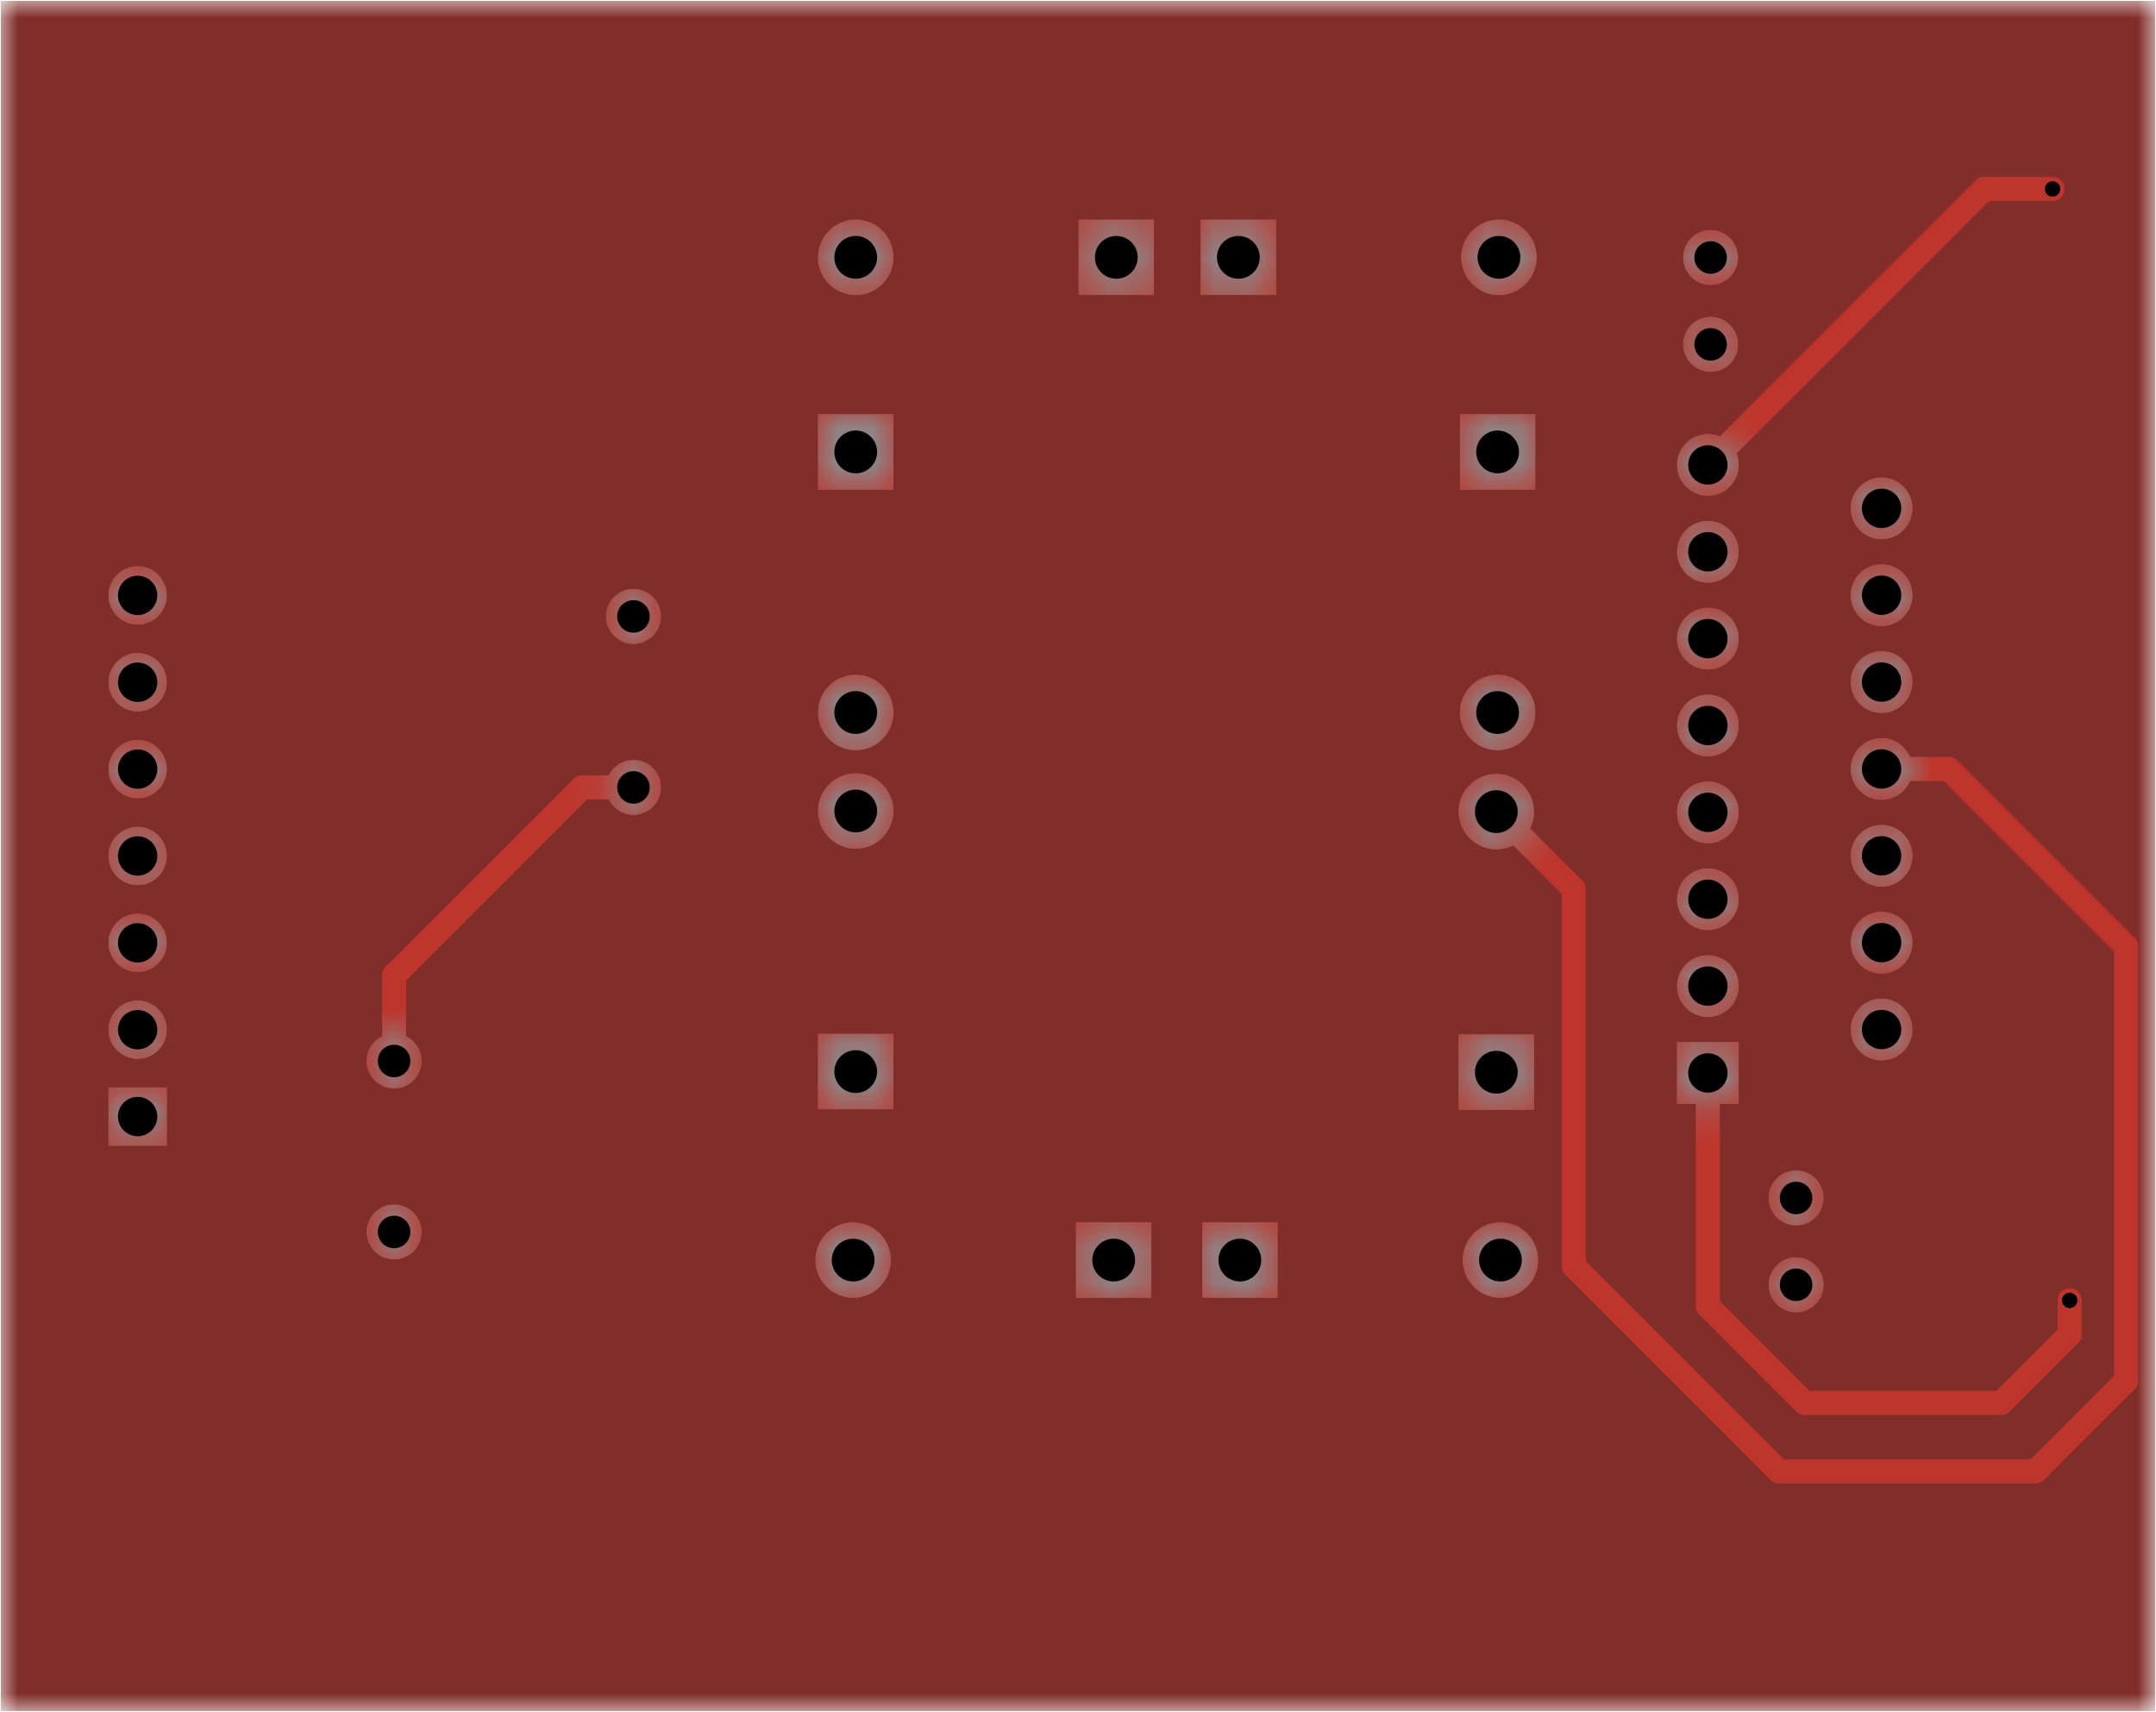 <!DOCTYPE svg PUBLIC "-//W3C//DTD SVG 1.1//EN" "http://www.w3.org/Graphics/SVG/1.1/DTD/svg11.dtd">
<svg xmlns="http://www.w3.org/2000/svg" version="1.1" width="63.05mm" height="50.05mm" viewBox="-113.025 43.975 63.05 50.05">
            <title>Picture generated by PcbDraw </title>
            <desc>Picture generated by PcbDraw</desc>
        <defs><clipPath id="cut-off"><path d="M50 94 L50 44 M 113.0 44.0 L 113.0 94.0 L 50.0 94.0 L 50.0 44.0 L 113.0 44.0 " style="fill-rule: evenodd;"/></clipPath><mask id="pads-mask"><g style="fill:#ffffff; fill-opacity:1;stroke:#ffffff; stroke-opacity:1; stroke-linecap:round; stroke-linejoin:round;" transform="translate(0 0) scale(1 1)">
<path style="fill:#ffffff; fill-opacity:1; stroke:none;fill-rule:evenodd;" d="M 79.28,52.6 79.28,50.4 81.48,50.4 81.48,52.6 Z"/> 
</g>
<g style="fill:#ffffff; fill-opacity:1; stroke:none;">
<circle cx="88" cy="51.5" r="1.1"/> 
<path style="fill:#ffffff; fill-opacity:1; stroke:none;fill-rule:evenodd;" d="M 77.866,79.722 77.866,81.922 75.666,81.922 75.666,79.722 Z"/> 
<circle cx="69.146" cy="80.822" r="1.1"/> 
<path style="fill:#ffffff; fill-opacity:1; stroke:none;fill-rule:evenodd;" d="M 63.98,76.25 62.18,76.25 62.18,74.45 63.98,74.45 Z"/> 
<circle cx="58" cy="74.08" r="0.9"/> 
<circle cx="63.08" cy="72.81" r="0.9"/> 
<circle cx="58" cy="71.54" r="0.9"/> 
<circle cx="63.08" cy="70.27" r="0.9"/> 
<circle cx="58" cy="69" r="0.9"/> 
<circle cx="63.08" cy="67.73" r="0.9"/> 
<circle cx="58" cy="66.46" r="0.9"/> 
<circle cx="63.08" cy="65.19" r="0.9"/> 
<circle cx="58" cy="63.92" r="0.9"/> 
<circle cx="63.08" cy="62.65" r="0.9"/> 
<circle cx="58" cy="61.38" r="0.9"/> 
<circle cx="63.08" cy="60.11" r="0.9"/> 
<circle cx="58" cy="58.84" r="0.9"/> 
<circle cx="63.08" cy="57.57" r="0.9"/> 
<path style="fill:#ffffff; fill-opacity:1; stroke:none;fill-rule:evenodd;" d="M 79.356,81.922 79.356,79.722 81.556,79.722 81.556,81.922 Z"/> 
<circle cx="88.076" cy="80.822" r="1.1"/> 
<circle cx="101.5" cy="75" r="0.8"/> 
</g>
<g style="fill:#ffffff; fill-opacity:1; stroke:none;">
<circle cx="101.5" cy="80" r="0.8"/> 
</g>
<g style="fill:#ffffff; fill-opacity:1; stroke:none;">
<circle cx="60.5" cy="81.545" r="0.8"/> 
</g>
<g style="fill:#ffffff; fill-opacity:1; stroke:none;">
<circle cx="60.5" cy="79.005" r="0.8"/> 
<path style="fill:#ffffff; fill-opacity:1; stroke:none;fill-rule:evenodd;" d="M 86.9,56.09 89.1,56.09 89.1,58.29 86.9,58.29 Z"/> 
<circle cx="88" cy="64.81" r="1.1"/> 
<circle cx="94.5" cy="67" r="0.8"/> 
</g>
<g style="fill:#ffffff; fill-opacity:1; stroke:none;">
<circle cx="94.5" cy="62" r="0.8"/> 
</g>
<g style="fill:#ffffff; fill-opacity:1; stroke:none;">
<circle cx="63" cy="54.045" r="0.8"/> 
</g>
<g style="fill:#ffffff; fill-opacity:1; stroke:none;">
<circle cx="63" cy="51.505" r="0.8"/> 
<path style="fill:#ffffff; fill-opacity:1; stroke:none;fill-rule:evenodd;" d="M 68.129,56.09 70.329,56.09 70.329,58.29 68.129,58.29 Z"/> 
<circle cx="69.229" cy="64.81" r="1.1"/> 
<path style="fill:#ffffff; fill-opacity:1; stroke:none;fill-rule:evenodd;" d="M 109.85,75.775 109.85,77.475 108.15,77.475 108.15,75.775 Z"/> 
<circle cx="109" cy="74.085" r="0.85"/> 
<circle cx="109" cy="71.545" r="0.85"/> 
<circle cx="109" cy="69.005" r="0.85"/> 
<circle cx="109" cy="66.465" r="0.85"/> 
<circle cx="109" cy="63.925" r="0.85"/> 
<circle cx="109" cy="61.385" r="0.85"/> 
<path style="fill:#ffffff; fill-opacity:1; stroke:none;fill-rule:evenodd;" d="M 89.1,76.41 86.9,76.41 86.9,74.21 89.1,74.21 Z"/> 
<circle cx="88" cy="67.69" r="1.1"/> 
<path style="fill:#ffffff; fill-opacity:1; stroke:none;fill-rule:evenodd;" d="M 77.91,50.4 77.91,52.6 75.71,52.6 75.71,50.4 Z"/> 
<circle cx="69.19" cy="51.5" r="1.1"/> 
<path style="fill:#ffffff; fill-opacity:1; stroke:none;fill-rule:evenodd;" d="M 70.366,76.428 68.166,76.428 68.166,74.228 70.366,74.228 Z"/> 
<circle cx="69.266" cy="67.708" r="1.1"/> 
</g> 
</mask><mask id="pads-mask-silkscreen"><rect x="49.975" y="43.975" width="63.05" height="50.05" fill="white"/><g style="fill:#000000; fill-opacity:1;stroke:#000000; stroke-opacity:1; stroke-linecap:round; stroke-linejoin:round;" transform="translate(0 0) scale(1 1)">
<path style="fill:#000000; fill-opacity:1; stroke:none;fill-rule:evenodd;" d="M 79.28,52.6 79.28,50.4 81.48,50.4 81.48,52.6 Z"/> 
</g>
<g style="fill:#000000; fill-opacity:1; stroke:none;">
<circle cx="88" cy="51.5" r="1.1"/> 
<path style="fill:#000000; fill-opacity:1; stroke:none;fill-rule:evenodd;" d="M 77.866,79.722 77.866,81.922 75.666,81.922 75.666,79.722 Z"/> 
<circle cx="69.146" cy="80.822" r="1.1"/> 
<path style="fill:#000000; fill-opacity:1; stroke:none;fill-rule:evenodd;" d="M 63.98,76.25 62.18,76.25 62.18,74.45 63.98,74.45 Z"/> 
<circle cx="58" cy="74.08" r="0.9"/> 
<circle cx="63.08" cy="72.81" r="0.9"/> 
<circle cx="58" cy="71.54" r="0.9"/> 
<circle cx="63.08" cy="70.27" r="0.9"/> 
<circle cx="58" cy="69" r="0.9"/> 
<circle cx="63.08" cy="67.73" r="0.9"/> 
<circle cx="58" cy="66.46" r="0.9"/> 
<circle cx="63.08" cy="65.19" r="0.9"/> 
<circle cx="58" cy="63.92" r="0.9"/> 
<circle cx="63.08" cy="62.65" r="0.9"/> 
<circle cx="58" cy="61.38" r="0.9"/> 
<circle cx="63.08" cy="60.11" r="0.9"/> 
<circle cx="58" cy="58.84" r="0.9"/> 
<circle cx="63.08" cy="57.57" r="0.9"/> 
<path style="fill:#000000; fill-opacity:1; stroke:none;fill-rule:evenodd;" d="M 79.356,81.922 79.356,79.722 81.556,79.722 81.556,81.922 Z"/> 
<circle cx="88.076" cy="80.822" r="1.1"/> 
<circle cx="101.5" cy="75" r="0.8"/> 
</g>
<g style="fill:#000000; fill-opacity:1; stroke:none;">
<circle cx="101.5" cy="80" r="0.8"/> 
</g>
<g style="fill:#000000; fill-opacity:1; stroke:none;">
<circle cx="60.5" cy="81.545" r="0.8"/> 
</g>
<g style="fill:#000000; fill-opacity:1; stroke:none;">
<circle cx="60.5" cy="79.005" r="0.8"/> 
<path style="fill:#000000; fill-opacity:1; stroke:none;fill-rule:evenodd;" d="M 86.9,56.09 89.1,56.09 89.1,58.29 86.9,58.29 Z"/> 
<circle cx="88" cy="64.81" r="1.1"/> 
<circle cx="94.5" cy="67" r="0.8"/> 
</g>
<g style="fill:#000000; fill-opacity:1; stroke:none;">
<circle cx="94.5" cy="62" r="0.8"/> 
</g>
<g style="fill:#000000; fill-opacity:1; stroke:none;">
<circle cx="63" cy="54.045" r="0.8"/> 
</g>
<g style="fill:#000000; fill-opacity:1; stroke:none;">
<circle cx="63" cy="51.505" r="0.8"/> 
<path style="fill:#000000; fill-opacity:1; stroke:none;fill-rule:evenodd;" d="M 68.129,56.09 70.329,56.09 70.329,58.29 68.129,58.29 Z"/> 
<circle cx="69.229" cy="64.81" r="1.1"/> 
<path style="fill:#000000; fill-opacity:1; stroke:none;fill-rule:evenodd;" d="M 109.85,75.775 109.85,77.475 108.15,77.475 108.15,75.775 Z"/> 
<circle cx="109" cy="74.085" r="0.85"/> 
<circle cx="109" cy="71.545" r="0.85"/> 
<circle cx="109" cy="69.005" r="0.85"/> 
<circle cx="109" cy="66.465" r="0.85"/> 
<circle cx="109" cy="63.925" r="0.85"/> 
<circle cx="109" cy="61.385" r="0.85"/> 
<path style="fill:#000000; fill-opacity:1; stroke:none;fill-rule:evenodd;" d="M 89.1,76.41 86.9,76.41 86.9,74.21 89.1,74.21 Z"/> 
<circle cx="88" cy="67.69" r="1.1"/> 
<path style="fill:#000000; fill-opacity:1; stroke:none;fill-rule:evenodd;" d="M 77.91,50.4 77.91,52.6 75.71,52.6 75.71,50.4 Z"/> 
<circle cx="69.19" cy="51.5" r="1.1"/> 
<path style="fill:#000000; fill-opacity:1; stroke:none;fill-rule:evenodd;" d="M 70.366,76.428 68.166,76.428 68.166,74.228 70.366,74.228 Z"/> 
<circle cx="69.266" cy="67.708" r="1.1"/> 
</g> 
</mask><mask id="hole-mask"><g><rect x="49.975" y="43.975" fill="white" width="63.05" height="50.05"/><polyline stroke-linecap="round" stroke="black" stroke-width="1.1" points="-0.0 0 0.0 0" transform="translate(80.38 51.5) rotate(-0.0)"/><polyline stroke-linecap="round" stroke="black" stroke-width="1.1" points="-0.0 0 0.0 0" transform="translate(88.0 51.5) rotate(-0.0)"/><polyline stroke-linecap="round" stroke="black" stroke-width="1.1" points="-0.0 0 0.0 0" transform="translate(76.766 80.822) rotate(-180.0)"/><polyline stroke-linecap="round" stroke="black" stroke-width="1.1" points="-0.0 0 0.0 0" transform="translate(69.146 80.822) rotate(-180.0)"/><polyline stroke-linecap="round" stroke="black" stroke-width="1.0" points="-0.0 0 0.0 0" transform="translate(63.08 75.35) rotate(-90.0)"/><polyline stroke-linecap="round" stroke="black" stroke-width="1.0" points="-0.0 0 0.0 0" transform="translate(58.0 74.08) rotate(-90.0)"/><polyline stroke-linecap="round" stroke="black" stroke-width="1.0" points="-0.0 0 0.0 0" transform="translate(63.08 72.81) rotate(-90.0)"/><polyline stroke-linecap="round" stroke="black" stroke-width="1.0" points="-0.0 0 0.0 0" transform="translate(58.0 71.54) rotate(-90.0)"/><polyline stroke-linecap="round" stroke="black" stroke-width="1.0" points="-0.0 0 0.0 0" transform="translate(63.08 70.27) rotate(-90.0)"/><polyline stroke-linecap="round" stroke="black" stroke-width="1.0" points="-0.0 0 0.0 0" transform="translate(58.0 69.0) rotate(-90.0)"/><polyline stroke-linecap="round" stroke="black" stroke-width="1.0" points="-0.0 0 0.0 0" transform="translate(63.08 67.73) rotate(-90.0)"/><polyline stroke-linecap="round" stroke="black" stroke-width="1.0" points="-0.0 0 0.0 0" transform="translate(58.0 66.46) rotate(-90.0)"/><polyline stroke-linecap="round" stroke="black" stroke-width="1.0" points="-0.0 0 0.0 0" transform="translate(63.08 65.19) rotate(-90.0)"/><polyline stroke-linecap="round" stroke="black" stroke-width="1.0" points="-0.0 0 0.0 0" transform="translate(58.0 63.92) rotate(-90.0)"/><polyline stroke-linecap="round" stroke="black" stroke-width="1.0" points="-0.0 0 0.0 0" transform="translate(63.08 62.65) rotate(-90.0)"/><polyline stroke-linecap="round" stroke="black" stroke-width="1.0" points="-0.0 0 0.0 0" transform="translate(58.0 61.38) rotate(-90.0)"/><polyline stroke-linecap="round" stroke="black" stroke-width="1.0" points="-0.0 0 0.0 0" transform="translate(63.08 60.11) rotate(-90.0)"/><polyline stroke-linecap="round" stroke="black" stroke-width="1.0" points="-0.0 0 0.0 0" transform="translate(58.0 58.84) rotate(-90.0)"/><polyline stroke-linecap="round" stroke="black" stroke-width="1.0" points="-0.0 0 0.0 0" transform="translate(63.08 57.57) rotate(-90.0)"/><polyline stroke-linecap="round" stroke="black" stroke-width="1.1" points="-0.0 0 0.0 0" transform="translate(80.456 80.822) rotate(-0.0)"/><polyline stroke-linecap="round" stroke="black" stroke-width="1.1" points="-0.0 0 0.0 0" transform="translate(88.076 80.822) rotate(-0.0)"/><polyline stroke-linecap="round" stroke="black" stroke-width="0.8" points="-0.0 0 0.0 0" transform="translate(101.5 75.0) rotate(-270.0)"/><polyline stroke-linecap="round" stroke="black" stroke-width="0.8" points="-0.0 0 0.0 0" transform="translate(101.5 80.0) rotate(-270.0)"/><polyline stroke-linecap="round" stroke="black" stroke-width="0.8" points="-0.0 0 0.0 0" transform="translate(60.5 81.545) rotate(-90.0)"/><polyline stroke-linecap="round" stroke="black" stroke-width="0.8" points="-0.0 0 0.0 0" transform="translate(60.5 79.005) rotate(-90.0)"/><polyline stroke-linecap="round" stroke="black" stroke-width="1.1" points="-0.0 0 0.0 0" transform="translate(88.0 57.19) rotate(-270.0)"/><polyline stroke-linecap="round" stroke="black" stroke-width="1.1" points="-0.0 0 0.0 0" transform="translate(88.0 64.81) rotate(-270.0)"/><polyline stroke-linecap="round" stroke="black" stroke-width="0.8" points="-0.0 0 0.0 0" transform="translate(94.5 67.0) rotate(-90.0)"/><polyline stroke-linecap="round" stroke="black" stroke-width="0.8" points="-0.0 0 0.0 0" transform="translate(94.5 62.0) rotate(-90.0)"/><polyline stroke-linecap="round" stroke="black" stroke-width="0.8" points="-0.0 0 0.0 0" transform="translate(63.0 54.045) rotate(-90.0)"/><polyline stroke-linecap="round" stroke="black" stroke-width="0.8" points="-0.0 0 0.0 0" transform="translate(63.0 51.505) rotate(-90.0)"/><polyline stroke-linecap="round" stroke="black" stroke-width="1.1" points="-0.0 0 0.0 0" transform="translate(69.229 57.19) rotate(-270.0)"/><polyline stroke-linecap="round" stroke="black" stroke-width="1.1" points="-0.0 0 0.0 0" transform="translate(69.229 64.81) rotate(-270.0)"/><polyline stroke-linecap="round" stroke="black" stroke-width="1.0" points="-0.0 0 0.0 0" transform="translate(109.0 76.625) rotate(-180.0)"/><polyline stroke-linecap="round" stroke="black" stroke-width="1.0" points="-0.0 0 0.0 0" transform="translate(109.0 74.085) rotate(-180.0)"/><polyline stroke-linecap="round" stroke="black" stroke-width="1.0" points="-0.0 0 0.0 0" transform="translate(109.0 71.545) rotate(-180.0)"/><polyline stroke-linecap="round" stroke="black" stroke-width="1.0" points="-0.0 0 0.0 0" transform="translate(109.0 69.005) rotate(-180.0)"/><polyline stroke-linecap="round" stroke="black" stroke-width="1.0" points="-0.0 0 0.0 0" transform="translate(109.0 66.465) rotate(-180.0)"/><polyline stroke-linecap="round" stroke="black" stroke-width="1.0" points="-0.0 0 0.0 0" transform="translate(109.0 63.925) rotate(-180.0)"/><polyline stroke-linecap="round" stroke="black" stroke-width="1.0" points="-0.0 0 0.0 0" transform="translate(109.0 61.385) rotate(-180.0)"/><polyline stroke-linecap="round" stroke="black" stroke-width="1.1" points="-0.0 0 0.0 0" transform="translate(88.0 75.31) rotate(-90.0)"/><polyline stroke-linecap="round" stroke="black" stroke-width="1.1" points="-0.0 0 0.0 0" transform="translate(88.0 67.69) rotate(-90.0)"/><polyline stroke-linecap="round" stroke="black" stroke-width="1.1" points="-0.0 0 0.0 0" transform="translate(76.81 51.5) rotate(-180.0)"/><polyline stroke-linecap="round" stroke="black" stroke-width="1.1" points="-0.0 0 0.0 0" transform="translate(69.19 51.5) rotate(-180.0)"/><polyline stroke-linecap="round" stroke="black" stroke-width="1.1" points="-0.0 0 0.0 0" transform="translate(69.266 75.328) rotate(-90.0)"/><polyline stroke-linecap="round" stroke="black" stroke-width="1.1" points="-0.0 0 0.0 0" transform="translate(69.266 67.708) rotate(-90.0)"/><polyline stroke-linecap="round" stroke="black" stroke-width="0.3" points="-0.0 0 0.0 0" transform="translate(52.5 82.0) rotate(-0.0)"/><polyline stroke-linecap="round" stroke="black" stroke-width="0.3" points="-0.0 0 0.0 0" transform="translate(53.0 49.5) rotate(-0.0)"/></g></mask></defs><g transform="scale(-1,1)" id="boardContainer"><g id="substrate" clip-path="url(#cut-off)" mask="url(#hole-mask)"><g id="substrate-board" style="fill:#812e2a; stroke:#812e2a;"><path d="M50 94 L50 44 M 113.0 44.0 L 113.0 94.0 L 50.0 94.0 L 50.0 44.0 L 113.0 44.0 " style="fill-rule: evenodd;"/><g style="fill: #812e2a;fill-opacity: 1;stroke: #812e2a;stroke-opacity: 1;stroke-linecap: round;stroke-linejoin: round" transform="translate(0 0) scale(1 1)">
<path style="fill: none;stroke: #812e2a;stroke-width: 0.05;stroke-opacity: 1;stroke-linecap: round;stroke-linejoin: round" d="M 50,44 113,44 113,94 50,94 Z"/> 
</g> 
</g><g id="substrate-clad" style="fill:#72786c; stroke:#72786c;"><g style="fill: #72786c;fill-opacity: 1;stroke: #72786c;stroke-opacity: 1;stroke-linecap: round;stroke-linejoin: round" transform="translate(0 0) scale(1 1)">
<path style="fill: #72786c;fill-opacity: 1;stroke: none;fill-rule: evenodd" d="M 79.28,52.6 79.28,50.4 81.48,50.4 81.48,52.6 Z"/> 
</g>
<g style="fill: #72786c;fill-opacity: 1;stroke: none">
<circle cx="88" cy="51.5" r="1.1"/> 
<path style="fill: #72786c;fill-opacity: 1;stroke: none;fill-rule: evenodd" d="M 77.866,79.722 77.866,81.922 75.666,81.922 75.666,79.722 Z"/> 
<circle cx="69.146" cy="80.822" r="1.1"/> 
<path style="fill: #72786c;fill-opacity: 1;stroke: none;fill-rule: evenodd" d="M 63.98,76.25 62.18,76.25 62.18,74.45 63.98,74.45 Z"/> 
<circle cx="58" cy="74.08" r="0.9"/> 
<circle cx="63.08" cy="72.81" r="0.9"/> 
<circle cx="58" cy="71.54" r="0.9"/> 
<circle cx="63.08" cy="70.27" r="0.9"/> 
<circle cx="58" cy="69" r="0.9"/> 
<circle cx="63.08" cy="67.73" r="0.9"/> 
<circle cx="58" cy="66.46" r="0.9"/> 
<circle cx="63.08" cy="65.19" r="0.9"/> 
<circle cx="58" cy="63.92" r="0.9"/> 
<circle cx="63.08" cy="62.65" r="0.9"/> 
<circle cx="58" cy="61.38" r="0.9"/> 
<circle cx="63.08" cy="60.11" r="0.9"/> 
<circle cx="58" cy="58.84" r="0.9"/> 
<circle cx="63.08" cy="57.57" r="0.9"/> 
<path style="fill: #72786c;fill-opacity: 1;stroke: none;fill-rule: evenodd" d="M 79.356,81.922 79.356,79.722 81.556,79.722 81.556,81.922 Z"/> 
<circle cx="88.076" cy="80.822" r="1.1"/> 
<circle cx="101.5" cy="75" r="0.8"/> 
</g>
<g style="fill: #72786c;fill-opacity: 1;stroke: none">
<circle cx="101.5" cy="80" r="0.8"/> 
</g>
<g style="fill: #72786c;fill-opacity: 1;stroke: none">
<circle cx="60.5" cy="81.545" r="0.8"/> 
</g>
<g style="fill: #72786c;fill-opacity: 1;stroke: none">
<circle cx="60.5" cy="79.005" r="0.8"/> 
<path style="fill: #72786c;fill-opacity: 1;stroke: none;fill-rule: evenodd" d="M 86.9,56.09 89.1,56.09 89.1,58.29 86.9,58.29 Z"/> 
<circle cx="88" cy="64.81" r="1.1"/> 
<circle cx="94.5" cy="67" r="0.8"/> 
</g>
<g style="fill: #72786c;fill-opacity: 1;stroke: none">
<circle cx="94.5" cy="62" r="0.8"/> 
</g>
<g style="fill: #72786c;fill-opacity: 1;stroke: none">
<circle cx="63" cy="54.045" r="0.8"/> 
</g>
<g style="fill: #72786c;fill-opacity: 1;stroke: none">
<circle cx="63" cy="51.505" r="0.8"/> 
<path style="fill: #72786c;fill-opacity: 1;stroke: none;fill-rule: evenodd" d="M 68.129,56.09 70.329,56.09 70.329,58.29 68.129,58.29 Z"/> 
<circle cx="69.229" cy="64.81" r="1.1"/> 
<path style="fill: #72786c;fill-opacity: 1;stroke: none;fill-rule: evenodd" d="M 109.85,75.775 109.85,77.475 108.15,77.475 108.15,75.775 Z"/> 
<circle cx="109" cy="74.085" r="0.85"/> 
<circle cx="109" cy="71.545" r="0.85"/> 
<circle cx="109" cy="69.005" r="0.85"/> 
<circle cx="109" cy="66.465" r="0.85"/> 
<circle cx="109" cy="63.925" r="0.85"/> 
<circle cx="109" cy="61.385" r="0.85"/> 
<path style="fill: #72786c;fill-opacity: 1;stroke: none;fill-rule: evenodd" d="M 89.1,76.41 86.9,76.41 86.9,74.21 89.1,74.21 Z"/> 
<circle cx="88" cy="67.69" r="1.1"/> 
<path style="fill: #72786c;fill-opacity: 1;stroke: none;fill-rule: evenodd" d="M 77.91,50.4 77.91,52.6 75.71,52.6 75.71,50.4 Z"/> 
<circle cx="69.19" cy="51.5" r="1.1"/> 
<path style="fill: #72786c;fill-opacity: 1;stroke: none;fill-rule: evenodd" d="M 70.366,76.428 68.166,76.428 68.166,74.228 70.366,74.228 Z"/> 
<circle cx="69.266" cy="67.708" r="1.1"/> 
</g> 
</g><g id="substrate-copper" style="fill:#be352b; stroke:#be352b;"><g style="fill: #be352b;fill-opacity: 1;stroke: #be352b;stroke-opacity: 1;stroke-linecap: round;stroke-linejoin: round" transform="translate(0 0) scale(1 1)">
<path style="fill: #be352b;fill-opacity: 1;stroke: none;fill-rule: evenodd" d="M 79.28,52.6 79.28,50.4 81.48,50.4 81.48,52.6 Z"/> 
</g>
<g style="fill: #be352b;fill-opacity: 1;stroke: none">
<circle cx="88" cy="51.5" r="1.1"/> 
<path style="fill: #be352b;fill-opacity: 1;stroke: none;fill-rule: evenodd" d="M 77.866,79.722 77.866,81.922 75.666,81.922 75.666,79.722 Z"/> 
<circle cx="69.146" cy="80.822" r="1.1"/> 
<path style="fill: #be352b;fill-opacity: 1;stroke: none;fill-rule: evenodd" d="M 63.98,76.25 62.18,76.25 62.18,74.45 63.98,74.45 Z"/> 
<circle cx="58" cy="74.08" r="0.9"/> 
<circle cx="63.08" cy="72.81" r="0.9"/> 
<circle cx="58" cy="71.54" r="0.9"/> 
<circle cx="63.08" cy="70.27" r="0.9"/> 
<circle cx="58" cy="69" r="0.9"/> 
<circle cx="63.08" cy="67.73" r="0.9"/> 
<circle cx="58" cy="66.46" r="0.9"/> 
<circle cx="63.08" cy="65.19" r="0.9"/> 
<circle cx="58" cy="63.92" r="0.9"/> 
<circle cx="63.08" cy="62.65" r="0.9"/> 
<circle cx="58" cy="61.38" r="0.9"/> 
<circle cx="63.08" cy="60.11" r="0.9"/> 
<circle cx="58" cy="58.84" r="0.9"/> 
<circle cx="63.08" cy="57.57" r="0.9"/> 
<path style="fill: #be352b;fill-opacity: 1;stroke: none;fill-rule: evenodd" d="M 79.356,81.922 79.356,79.722 81.556,79.722 81.556,81.922 Z"/> 
<circle cx="88.076" cy="80.822" r="1.1"/> 
<circle cx="101.5" cy="75" r="0.8"/> 
</g>
<g style="fill: #be352b;fill-opacity: 1;stroke: none">
<circle cx="101.5" cy="80" r="0.8"/> 
</g>
<g style="fill: #be352b;fill-opacity: 1;stroke: none">
<circle cx="60.5" cy="81.545" r="0.8"/> 
</g>
<g style="fill: #be352b;fill-opacity: 1;stroke: none">
<circle cx="60.5" cy="79.005" r="0.8"/> 
<path style="fill: #be352b;fill-opacity: 1;stroke: none;fill-rule: evenodd" d="M 86.9,56.09 89.1,56.09 89.1,58.29 86.9,58.29 Z"/> 
<circle cx="88" cy="64.81" r="1.1"/> 
<circle cx="94.5" cy="67" r="0.8"/> 
</g>
<g style="fill: #be352b;fill-opacity: 1;stroke: none">
<circle cx="94.5" cy="62" r="0.8"/> 
</g>
<g style="fill: #be352b;fill-opacity: 1;stroke: none">
<circle cx="63" cy="54.045" r="0.8"/> 
</g>
<g style="fill: #be352b;fill-opacity: 1;stroke: none">
<circle cx="63" cy="51.505" r="0.8"/> 
<path style="fill: #be352b;fill-opacity: 1;stroke: none;fill-rule: evenodd" d="M 68.129,56.09 70.329,56.09 70.329,58.29 68.129,58.29 Z"/> 
<circle cx="69.229" cy="64.81" r="1.1"/> 
<path style="fill: #be352b;fill-opacity: 1;stroke: none;fill-rule: evenodd" d="M 109.85,75.775 109.85,77.475 108.15,77.475 108.15,75.775 Z"/> 
<circle cx="109" cy="74.085" r="0.85"/> 
<circle cx="109" cy="71.545" r="0.85"/> 
<circle cx="109" cy="69.005" r="0.85"/> 
<circle cx="109" cy="66.465" r="0.85"/> 
<circle cx="109" cy="63.925" r="0.85"/> 
<circle cx="109" cy="61.385" r="0.85"/> 
<path style="fill: #be352b;fill-opacity: 1;stroke: none;fill-rule: evenodd" d="M 89.1,76.41 86.9,76.41 86.9,74.21 89.1,74.21 Z"/> 
<circle cx="88" cy="67.69" r="1.1"/> 
<path style="fill: #be352b;fill-opacity: 1;stroke: none;fill-rule: evenodd" d="M 77.91,50.4 77.91,52.6 75.71,52.6 75.71,50.4 Z"/> 
<circle cx="69.19" cy="51.5" r="1.1"/> 
<path style="fill: #be352b;fill-opacity: 1;stroke: none;fill-rule: evenodd" d="M 70.366,76.428 68.166,76.428 68.166,74.228 70.366,74.228 Z"/> 
<circle cx="69.266" cy="67.708" r="1.1"/> 
<circle cx="52.5" cy="82" r="0.3"/> 
</g>
<g style="fill: #be352b;fill-opacity: 1;stroke: none">
<circle cx="53" cy="49.5" r="0.3"/> 
</g>
<g style="fill: none;stroke: #be352b;stroke-width: 0.7;stroke-opacity: 1;stroke-linecap: round;stroke-linejoin: round">
<path d="M101.5 72.5 L96 67 "/>
<path d="M50.85 71.65 L56.04 66.46 "/>
<path d="M61 87 L53.5 87 "/>
<path d="M69.266 67.708 L67 69.975 "/>
<path d="M56.04 66.46 L58 66.46 "/>
<path d="M53.5 87 L50.85 84.35 "/>
<path d="M96 67 L94.5 67 "/>
<path d="M50.85 84.35 L50.85 71.65 "/>
<path d="M101.5 75 L101.5 72.5 "/>
<path d="M67 81 L61 87 "/>
<path d="M67 69.975 L67 81 "/>
<path d="M60.25 85 L63.08 82.17 "/>
<path d="M63.08 82.17 L63.08 75.35 "/>
<path d="M54.5 85 L60.25 85 "/>
<path d="M52.5 82 L52.5 83 "/>
<path d="M52.5 83 L54.5 85 "/>
<path d="M63.07 57.57 L63.08 57.57 "/>
<path d="M53 49.5 L55 49.5 "/>
<path d="M55 49.5 L63.07 57.57 "/>
</g> 
</g><g id="substrate-pads" style="fill:#8b898c; stroke:#8b898c;" mask="url(#pads-mask)"><g style="fill: #8b898c;fill-opacity: 1;stroke: #8b898c;stroke-opacity: 1;stroke-linecap: round;stroke-linejoin: round" transform="translate(0 0) scale(1 1)">
<path style="fill: #8b898c;fill-opacity: 1;stroke: none;fill-rule: evenodd" d="M 79.28,52.6 79.28,50.4 81.48,50.4 81.48,52.6 Z"/> 
</g>
<g style="fill: #8b898c;fill-opacity: 1;stroke: none">
<circle cx="88" cy="51.5" r="1.1"/> 
<path style="fill: #8b898c;fill-opacity: 1;stroke: none;fill-rule: evenodd" d="M 77.866,79.722 77.866,81.922 75.666,81.922 75.666,79.722 Z"/> 
<circle cx="69.146" cy="80.822" r="1.1"/> 
<path style="fill: #8b898c;fill-opacity: 1;stroke: none;fill-rule: evenodd" d="M 63.98,76.25 62.18,76.25 62.18,74.45 63.98,74.45 Z"/> 
<circle cx="58" cy="74.08" r="0.9"/> 
<circle cx="63.08" cy="72.81" r="0.9"/> 
<circle cx="58" cy="71.54" r="0.9"/> 
<circle cx="63.08" cy="70.27" r="0.9"/> 
<circle cx="58" cy="69" r="0.9"/> 
<circle cx="63.08" cy="67.73" r="0.9"/> 
<circle cx="58" cy="66.46" r="0.9"/> 
<circle cx="63.08" cy="65.19" r="0.9"/> 
<circle cx="58" cy="63.92" r="0.9"/> 
<circle cx="63.08" cy="62.65" r="0.9"/> 
<circle cx="58" cy="61.38" r="0.9"/> 
<circle cx="63.08" cy="60.11" r="0.9"/> 
<circle cx="58" cy="58.84" r="0.9"/> 
<circle cx="63.08" cy="57.57" r="0.9"/> 
<path style="fill: #8b898c;fill-opacity: 1;stroke: none;fill-rule: evenodd" d="M 79.356,81.922 79.356,79.722 81.556,79.722 81.556,81.922 Z"/> 
<circle cx="88.076" cy="80.822" r="1.1"/> 
<circle cx="101.5" cy="75" r="0.8"/> 
</g>
<g style="fill: #8b898c;fill-opacity: 1;stroke: none">
<circle cx="101.5" cy="80" r="0.8"/> 
</g>
<g style="fill: #8b898c;fill-opacity: 1;stroke: none">
<circle cx="60.5" cy="81.545" r="0.8"/> 
</g>
<g style="fill: #8b898c;fill-opacity: 1;stroke: none">
<circle cx="60.5" cy="79.005" r="0.8"/> 
<path style="fill: #8b898c;fill-opacity: 1;stroke: none;fill-rule: evenodd" d="M 86.9,56.09 89.1,56.09 89.1,58.29 86.9,58.29 Z"/> 
<circle cx="88" cy="64.81" r="1.1"/> 
<circle cx="94.5" cy="67" r="0.8"/> 
</g>
<g style="fill: #8b898c;fill-opacity: 1;stroke: none">
<circle cx="94.5" cy="62" r="0.8"/> 
</g>
<g style="fill: #8b898c;fill-opacity: 1;stroke: none">
<circle cx="63" cy="54.045" r="0.8"/> 
</g>
<g style="fill: #8b898c;fill-opacity: 1;stroke: none">
<circle cx="63" cy="51.505" r="0.8"/> 
<path style="fill: #8b898c;fill-opacity: 1;stroke: none;fill-rule: evenodd" d="M 68.129,56.09 70.329,56.09 70.329,58.29 68.129,58.29 Z"/> 
<circle cx="69.229" cy="64.81" r="1.1"/> 
<path style="fill: #8b898c;fill-opacity: 1;stroke: none;fill-rule: evenodd" d="M 109.85,75.775 109.85,77.475 108.15,77.475 108.15,75.775 Z"/> 
<circle cx="109" cy="74.085" r="0.85"/> 
<circle cx="109" cy="71.545" r="0.85"/> 
<circle cx="109" cy="69.005" r="0.85"/> 
<circle cx="109" cy="66.465" r="0.85"/> 
<circle cx="109" cy="63.925" r="0.85"/> 
<circle cx="109" cy="61.385" r="0.85"/> 
<path style="fill: #8b898c;fill-opacity: 1;stroke: none;fill-rule: evenodd" d="M 89.1,76.41 86.9,76.41 86.9,74.21 89.1,74.21 Z"/> 
<circle cx="88" cy="67.69" r="1.1"/> 
<path style="fill: #8b898c;fill-opacity: 1;stroke: none;fill-rule: evenodd" d="M 77.91,50.4 77.91,52.6 75.71,52.6 75.71,50.4 Z"/> 
<circle cx="69.19" cy="51.5" r="1.1"/> 
<path style="fill: #8b898c;fill-opacity: 1;stroke: none;fill-rule: evenodd" d="M 70.366,76.428 68.166,76.428 68.166,74.228 70.366,74.228 Z"/> 
<circle cx="69.266" cy="67.708" r="1.1"/> 
<circle cx="52.5" cy="82" r="0.3"/> 
</g>
<g style="fill: #8b898c;fill-opacity: 1;stroke: none">
<circle cx="53" cy="49.5" r="0.3"/> 
</g>
<g style="fill: none;stroke: #8b898c;stroke-width: 0.7;stroke-opacity: 1;stroke-linecap: round;stroke-linejoin: round">
<path d="M101.5 72.5 L96 67 "/>
<path d="M50.85 71.65 L56.04 66.46 "/>
<path d="M61 87 L53.5 87 "/>
<path d="M69.266 67.708 L67 69.975 "/>
<path d="M56.04 66.46 L58 66.46 "/>
<path d="M53.5 87 L50.85 84.35 "/>
<path d="M96 67 L94.5 67 "/>
<path d="M50.85 84.35 L50.85 71.65 "/>
<path d="M101.5 75 L101.5 72.5 "/>
<path d="M67 81 L61 87 "/>
<path d="M67 69.975 L67 81 "/>
<path d="M60.25 85 L63.08 82.17 "/>
<path d="M63.08 82.17 L63.08 75.35 "/>
<path d="M54.5 85 L60.25 85 "/>
<path d="M52.5 82 L52.5 83 "/>
<path d="M52.5 83 L54.5 85 "/>
<path d="M63.07 57.57 L63.08 57.57 "/>
<path d="M53 49.5 L55 49.5 "/>
<path d="M55 49.5 L63.07 57.57 "/>
</g> 
</g><g id="substrate-outline" style="fill:#000000; stroke:#000000; stroke-width: 0.15"><g style="fill: #000000;fill-opacity: 1;stroke: #000000;stroke-opacity: 1;stroke-linecap: round;stroke-linejoin: round" transform="translate(0 0) scale(1 1)">
<path style="fill: none;stroke: #000000;stroke-width: #000000;stroke-opacity: 1;stroke-linecap: round;stroke-linejoin: round" d="M 50,44 113,44 113,94 50,94 Z"/> 
</g> 
<path d="M -0.55 0.0 A 0.55 0.55 0 1 1 0.55 0.0 L 0.55 -0.0 A 0.55 0.55 0 1 1 -0.55 -0.0 Z" transform="translate(80.38 51.5) rotate(-0.0)"/><path d="M -0.55 0.0 A 0.55 0.55 0 1 1 0.55 0.0 L 0.55 -0.0 A 0.55 0.55 0 1 1 -0.55 -0.0 Z" transform="translate(88.0 51.5) rotate(-0.0)"/><path d="M -0.55 0.0 A 0.55 0.55 0 1 1 0.55 0.0 L 0.55 -0.0 A 0.55 0.55 0 1 1 -0.55 -0.0 Z" transform="translate(76.766 80.822) rotate(-180.0)"/><path d="M -0.55 0.0 A 0.55 0.55 0 1 1 0.55 0.0 L 0.55 -0.0 A 0.55 0.55 0 1 1 -0.55 -0.0 Z" transform="translate(69.146 80.822) rotate(-180.0)"/><path d="M -0.5 0.0 A 0.5 0.5 0 1 1 0.5 0.0 L 0.5 -0.0 A 0.5 0.5 0 1 1 -0.5 -0.0 Z" transform="translate(63.08 75.35) rotate(-90.0)"/><path d="M -0.5 0.0 A 0.5 0.5 0 1 1 0.5 0.0 L 0.5 -0.0 A 0.5 0.5 0 1 1 -0.5 -0.0 Z" transform="translate(58.0 74.08) rotate(-90.0)"/><path d="M -0.5 0.0 A 0.5 0.5 0 1 1 0.5 0.0 L 0.5 -0.0 A 0.5 0.5 0 1 1 -0.5 -0.0 Z" transform="translate(63.08 72.81) rotate(-90.0)"/><path d="M -0.5 0.0 A 0.5 0.5 0 1 1 0.5 0.0 L 0.5 -0.0 A 0.5 0.5 0 1 1 -0.5 -0.0 Z" transform="translate(58.0 71.54) rotate(-90.0)"/><path d="M -0.5 0.0 A 0.5 0.5 0 1 1 0.5 0.0 L 0.5 -0.0 A 0.5 0.5 0 1 1 -0.5 -0.0 Z" transform="translate(63.08 70.27) rotate(-90.0)"/><path d="M -0.5 0.0 A 0.5 0.5 0 1 1 0.5 0.0 L 0.5 -0.0 A 0.5 0.5 0 1 1 -0.5 -0.0 Z" transform="translate(58.0 69.0) rotate(-90.0)"/><path d="M -0.5 0.0 A 0.5 0.5 0 1 1 0.5 0.0 L 0.5 -0.0 A 0.5 0.5 0 1 1 -0.5 -0.0 Z" transform="translate(63.08 67.73) rotate(-90.0)"/><path d="M -0.5 0.0 A 0.5 0.5 0 1 1 0.5 0.0 L 0.5 -0.0 A 0.5 0.5 0 1 1 -0.5 -0.0 Z" transform="translate(58.0 66.46) rotate(-90.0)"/><path d="M -0.5 0.0 A 0.5 0.5 0 1 1 0.5 0.0 L 0.5 -0.0 A 0.5 0.5 0 1 1 -0.5 -0.0 Z" transform="translate(63.08 65.19) rotate(-90.0)"/><path d="M -0.5 0.0 A 0.5 0.5 0 1 1 0.5 0.0 L 0.5 -0.0 A 0.5 0.5 0 1 1 -0.5 -0.0 Z" transform="translate(58.0 63.92) rotate(-90.0)"/><path d="M -0.5 0.0 A 0.5 0.5 0 1 1 0.5 0.0 L 0.5 -0.0 A 0.5 0.5 0 1 1 -0.5 -0.0 Z" transform="translate(63.08 62.65) rotate(-90.0)"/><path d="M -0.5 0.0 A 0.5 0.5 0 1 1 0.5 0.0 L 0.5 -0.0 A 0.5 0.5 0 1 1 -0.5 -0.0 Z" transform="translate(58.0 61.38) rotate(-90.0)"/><path d="M -0.5 0.0 A 0.5 0.5 0 1 1 0.5 0.0 L 0.5 -0.0 A 0.5 0.5 0 1 1 -0.5 -0.0 Z" transform="translate(63.08 60.11) rotate(-90.0)"/><path d="M -0.5 0.0 A 0.5 0.5 0 1 1 0.5 0.0 L 0.5 -0.0 A 0.5 0.5 0 1 1 -0.5 -0.0 Z" transform="translate(58.0 58.84) rotate(-90.0)"/><path d="M -0.5 0.0 A 0.5 0.5 0 1 1 0.5 0.0 L 0.5 -0.0 A 0.5 0.5 0 1 1 -0.5 -0.0 Z" transform="translate(63.08 57.57) rotate(-90.0)"/><path d="M -0.55 0.0 A 0.55 0.55 0 1 1 0.55 0.0 L 0.55 -0.0 A 0.55 0.55 0 1 1 -0.55 -0.0 Z" transform="translate(80.456 80.822) rotate(-0.0)"/><path d="M -0.55 0.0 A 0.55 0.55 0 1 1 0.55 0.0 L 0.55 -0.0 A 0.55 0.55 0 1 1 -0.55 -0.0 Z" transform="translate(88.076 80.822) rotate(-0.0)"/><path d="M -0.4 0.0 A 0.4 0.4 0 1 1 0.4 0.0 L 0.4 -0.0 A 0.4 0.4 0 1 1 -0.4 -0.0 Z" transform="translate(101.5 75.0) rotate(-270.0)"/><path d="M -0.4 0.0 A 0.4 0.4 0 1 1 0.4 0.0 L 0.4 -0.0 A 0.4 0.4 0 1 1 -0.4 -0.0 Z" transform="translate(101.5 80.0) rotate(-270.0)"/><path d="M -0.4 0.0 A 0.4 0.4 0 1 1 0.4 0.0 L 0.4 -0.0 A 0.4 0.4 0 1 1 -0.4 -0.0 Z" transform="translate(60.5 81.545) rotate(-90.0)"/><path d="M -0.4 0.0 A 0.4 0.4 0 1 1 0.4 0.0 L 0.4 -0.0 A 0.4 0.4 0 1 1 -0.4 -0.0 Z" transform="translate(60.5 79.005) rotate(-90.0)"/><path d="M -0.55 0.0 A 0.55 0.55 0 1 1 0.55 0.0 L 0.55 -0.0 A 0.55 0.55 0 1 1 -0.55 -0.0 Z" transform="translate(88.0 57.19) rotate(-270.0)"/><path d="M -0.55 0.0 A 0.55 0.55 0 1 1 0.55 0.0 L 0.55 -0.0 A 0.55 0.55 0 1 1 -0.55 -0.0 Z" transform="translate(88.0 64.81) rotate(-270.0)"/><path d="M -0.4 0.0 A 0.4 0.4 0 1 1 0.4 0.0 L 0.4 -0.0 A 0.4 0.4 0 1 1 -0.4 -0.0 Z" transform="translate(94.5 67.0) rotate(-90.0)"/><path d="M -0.4 0.0 A 0.4 0.4 0 1 1 0.4 0.0 L 0.4 -0.0 A 0.4 0.4 0 1 1 -0.4 -0.0 Z" transform="translate(94.5 62.0) rotate(-90.0)"/><path d="M -0.4 0.0 A 0.4 0.4 0 1 1 0.4 0.0 L 0.4 -0.0 A 0.4 0.4 0 1 1 -0.4 -0.0 Z" transform="translate(63.0 54.045) rotate(-90.0)"/><path d="M -0.4 0.0 A 0.4 0.4 0 1 1 0.4 0.0 L 0.4 -0.0 A 0.4 0.4 0 1 1 -0.4 -0.0 Z" transform="translate(63.0 51.505) rotate(-90.0)"/><path d="M -0.55 0.0 A 0.55 0.55 0 1 1 0.55 0.0 L 0.55 -0.0 A 0.55 0.55 0 1 1 -0.55 -0.0 Z" transform="translate(69.229 57.19) rotate(-270.0)"/><path d="M -0.55 0.0 A 0.55 0.55 0 1 1 0.55 0.0 L 0.55 -0.0 A 0.55 0.55 0 1 1 -0.55 -0.0 Z" transform="translate(69.229 64.81) rotate(-270.0)"/><path d="M -0.5 0.0 A 0.5 0.5 0 1 1 0.5 0.0 L 0.5 -0.0 A 0.5 0.5 0 1 1 -0.5 -0.0 Z" transform="translate(109.0 76.625) rotate(-180.0)"/><path d="M -0.5 0.0 A 0.5 0.5 0 1 1 0.5 0.0 L 0.5 -0.0 A 0.5 0.5 0 1 1 -0.5 -0.0 Z" transform="translate(109.0 74.085) rotate(-180.0)"/><path d="M -0.5 0.0 A 0.5 0.5 0 1 1 0.5 0.0 L 0.5 -0.0 A 0.5 0.5 0 1 1 -0.5 -0.0 Z" transform="translate(109.0 71.545) rotate(-180.0)"/><path d="M -0.5 0.0 A 0.5 0.5 0 1 1 0.5 0.0 L 0.5 -0.0 A 0.5 0.5 0 1 1 -0.5 -0.0 Z" transform="translate(109.0 69.005) rotate(-180.0)"/><path d="M -0.5 0.0 A 0.5 0.5 0 1 1 0.5 0.0 L 0.5 -0.0 A 0.5 0.5 0 1 1 -0.5 -0.0 Z" transform="translate(109.0 66.465) rotate(-180.0)"/><path d="M -0.5 0.0 A 0.5 0.5 0 1 1 0.5 0.0 L 0.5 -0.0 A 0.5 0.5 0 1 1 -0.5 -0.0 Z" transform="translate(109.0 63.925) rotate(-180.0)"/><path d="M -0.5 0.0 A 0.5 0.5 0 1 1 0.5 0.0 L 0.5 -0.0 A 0.5 0.5 0 1 1 -0.5 -0.0 Z" transform="translate(109.0 61.385) rotate(-180.0)"/><path d="M -0.55 0.0 A 0.55 0.55 0 1 1 0.55 0.0 L 0.55 -0.0 A 0.55 0.55 0 1 1 -0.55 -0.0 Z" transform="translate(88.0 75.31) rotate(-90.0)"/><path d="M -0.55 0.0 A 0.55 0.55 0 1 1 0.55 0.0 L 0.55 -0.0 A 0.55 0.55 0 1 1 -0.55 -0.0 Z" transform="translate(88.0 67.69) rotate(-90.0)"/><path d="M -0.55 0.0 A 0.55 0.55 0 1 1 0.55 0.0 L 0.55 -0.0 A 0.55 0.55 0 1 1 -0.55 -0.0 Z" transform="translate(76.81 51.5) rotate(-180.0)"/><path d="M -0.55 0.0 A 0.55 0.55 0 1 1 0.55 0.0 L 0.55 -0.0 A 0.55 0.55 0 1 1 -0.55 -0.0 Z" transform="translate(69.19 51.5) rotate(-180.0)"/><path d="M -0.55 0.0 A 0.55 0.55 0 1 1 0.55 0.0 L 0.55 -0.0 A 0.55 0.55 0 1 1 -0.55 -0.0 Z" transform="translate(69.266 75.328) rotate(-90.0)"/><path d="M -0.55 0.0 A 0.55 0.55 0 1 1 0.55 0.0 L 0.55 -0.0 A 0.55 0.55 0 1 1 -0.55 -0.0 Z" transform="translate(69.266 67.708) rotate(-90.0)"/><path d="M -0.15 0.0 A 0.15 0.15 0 1 1 0.15 0.0 L 0.15 -0.0 A 0.15 0.15 0 1 1 -0.15 -0.0 Z" transform="translate(52.5 82.0) rotate(-0.0)"/><path d="M -0.15 0.0 A 0.15 0.15 0 1 1 0.15 0.0 L 0.15 -0.0 A 0.15 0.15 0 1 1 -0.15 -0.0 Z" transform="translate(53.0 49.5) rotate(-0.0)"/></g></g></g></svg>